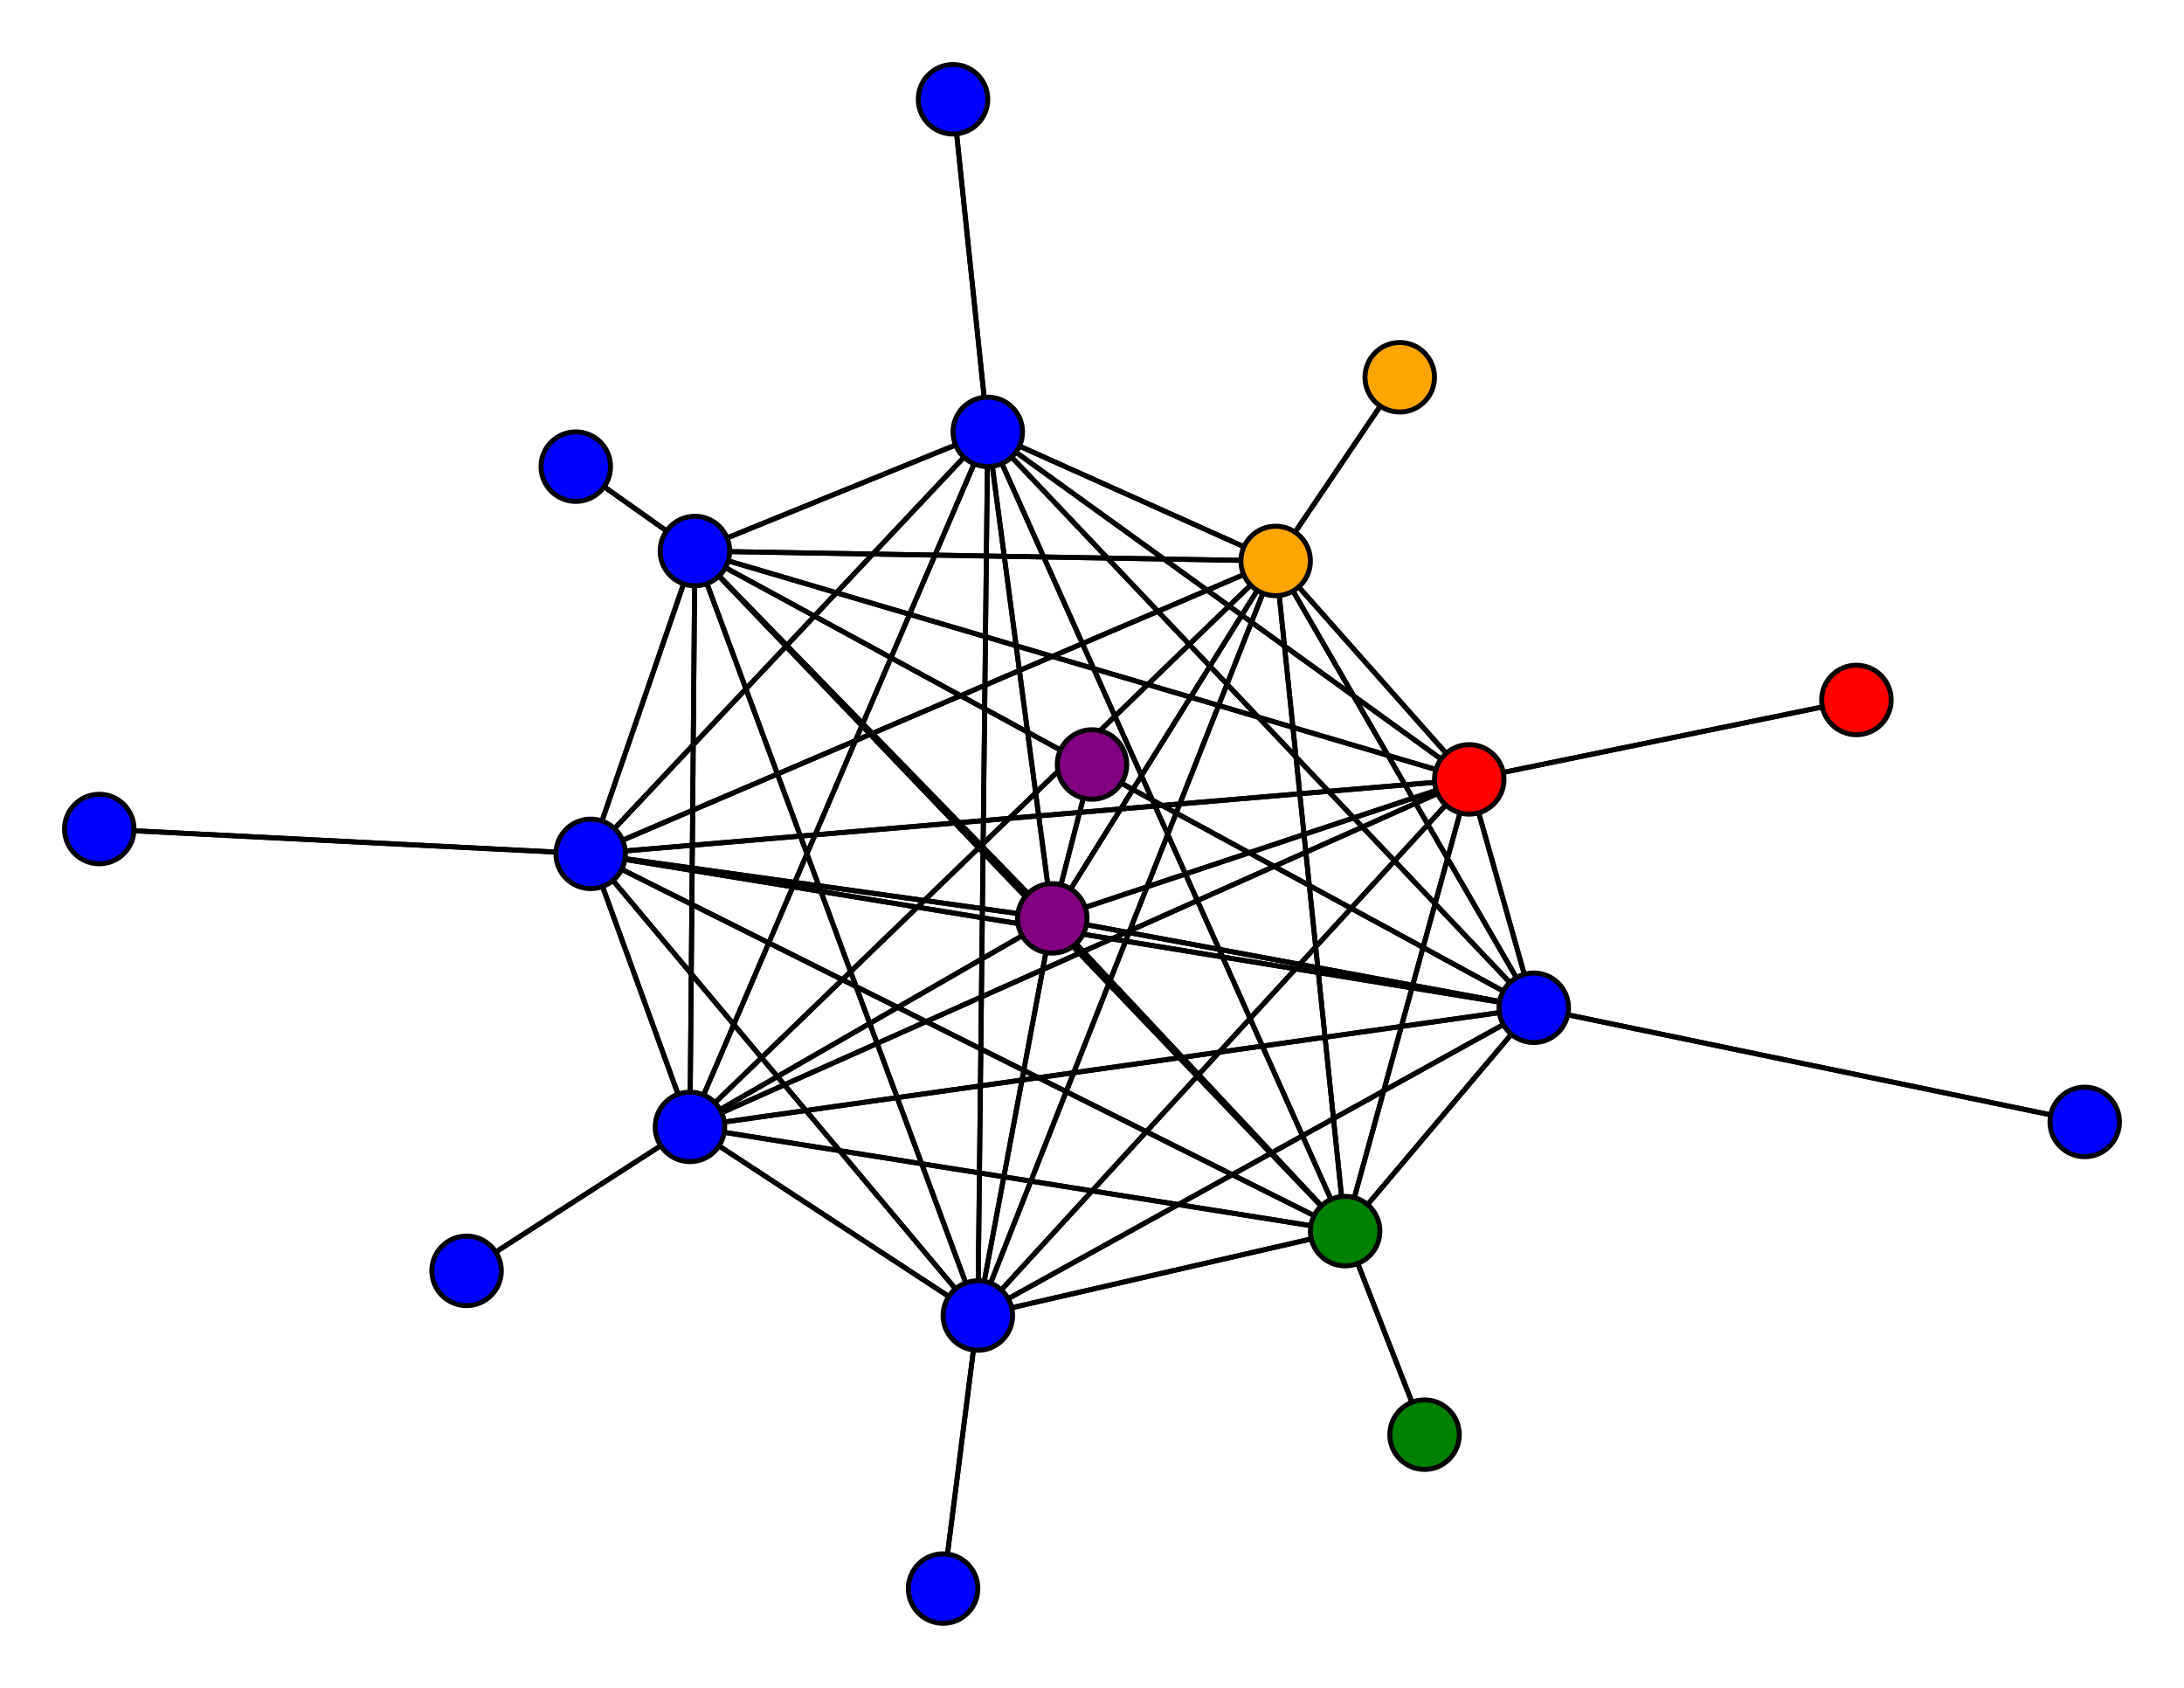 <svg width="440" height="340" xmlns="http://www.w3.org/2000/svg">
<path stroke-width="1" stroke="black" d="M 420 226 309 203"/>
<path stroke-width="1" stroke="black" d="M 140 111 119 172"/>
<path stroke-width="1" stroke="black" d="M 140 111 309 203"/>
<path stroke-width="1" stroke="black" d="M 116 94 140 111"/>
<path stroke-width="1" stroke="black" d="M 139 227 271 248"/>
<path stroke-width="1" stroke="black" d="M 139 227 257 113"/>
<path stroke-width="1" stroke="black" d="M 139 227 140 111"/>
<path stroke-width="1" stroke="black" d="M 139 227 94 256"/>
<path stroke-width="1" stroke="black" d="M 139 227 197 265"/>
<path stroke-width="1" stroke="black" d="M 139 227 212 185"/>
<path stroke-width="1" stroke="black" d="M 139 227 199 87"/>
<path stroke-width="1" stroke="black" d="M 139 227 296 157"/>
<path stroke-width="1" stroke="black" d="M 139 227 119 172"/>
<path stroke-width="1" stroke="black" d="M 139 227 309 203"/>
<path stroke-width="1" stroke="black" d="M 94 256 139 227"/>
<path stroke-width="1" stroke="black" d="M 197 265 271 248"/>
<path stroke-width="1" stroke="black" d="M 197 265 257 113"/>
<path stroke-width="1" stroke="black" d="M 197 265 140 111"/>
<path stroke-width="1" stroke="black" d="M 197 265 139 227"/>
<path stroke-width="1" stroke="black" d="M 197 265 190 320"/>
<path stroke-width="1" stroke="black" d="M 197 265 212 185"/>
<path stroke-width="1" stroke="black" d="M 197 265 199 87"/>
<path stroke-width="1" stroke="black" d="M 197 265 296 157"/>
<path stroke-width="1" stroke="black" d="M 197 265 119 172"/>
<path stroke-width="1" stroke="black" d="M 140 111 296 157"/>
<path stroke-width="1" stroke="black" d="M 140 111 199 87"/>
<path stroke-width="1" stroke="black" d="M 140 111 212 185"/>
<path stroke-width="1" stroke="black" d="M 140 111 197 265"/>
<path stroke-width="1" stroke="black" d="M 271 248 140 111"/>
<path stroke-width="1" stroke="black" d="M 271 248 139 227"/>
<path stroke-width="1" stroke="black" d="M 271 248 197 265"/>
<path stroke-width="1" stroke="black" d="M 271 248 212 185"/>
<path stroke-width="1" stroke="black" d="M 271 248 199 87"/>
<path stroke-width="1" stroke="black" d="M 271 248 296 157"/>
<path stroke-width="1" stroke="black" d="M 271 248 119 172"/>
<path stroke-width="1" stroke="black" d="M 271 248 309 203"/>
<path stroke-width="1" stroke="black" d="M 287 289 271 248"/>
<path stroke-width="1" stroke="black" d="M 257 113 271 248"/>
<path stroke-width="1" stroke="black" d="M 257 113 282 76"/>
<path stroke-width="1" stroke="black" d="M 197 265 309 203"/>
<path stroke-width="1" stroke="black" d="M 257 113 140 111"/>
<path stroke-width="1" stroke="black" d="M 257 113 197 265"/>
<path stroke-width="1" stroke="black" d="M 257 113 212 185"/>
<path stroke-width="1" stroke="black" d="M 257 113 199 87"/>
<path stroke-width="1" stroke="black" d="M 257 113 296 157"/>
<path stroke-width="1" stroke="black" d="M 257 113 119 172"/>
<path stroke-width="1" stroke="black" d="M 257 113 309 203"/>
<path stroke-width="1" stroke="black" d="M 282 76 257 113"/>
<path stroke-width="1" stroke="black" d="M 140 111 271 248"/>
<path stroke-width="1" stroke="black" d="M 140 111 257 113"/>
<path stroke-width="1" stroke="black" d="M 140 111 116 94"/>
<path stroke-width="1" stroke="black" d="M 140 111 139 227"/>
<path stroke-width="1" stroke="black" d="M 257 113 139 227"/>
<path stroke-width="1" stroke="black" d="M 190 320 197 265"/>
<path stroke-width="1" stroke="black" d="M 212 185 271 248"/>
<path stroke-width="1" stroke="black" d="M 212 185 257 113"/>
<path stroke-width="1" stroke="black" d="M 296 157 119 172"/>
<path stroke-width="1" stroke="black" d="M 296 157 309 203"/>
<path stroke-width="1" stroke="black" d="M 374 141 296 157"/>
<path stroke-width="1" stroke="black" d="M 119 172 271 248"/>
<path stroke-width="1" stroke="black" d="M 119 172 257 113"/>
<path stroke-width="1" stroke="black" d="M 119 172 140 111"/>
<path stroke-width="1" stroke="black" d="M 119 172 139 227"/>
<path stroke-width="1" stroke="black" d="M 119 172 197 265"/>
<path stroke-width="1" stroke="black" d="M 119 172 212 185"/>
<path stroke-width="1" stroke="black" d="M 119 172 199 87"/>
<path stroke-width="1" stroke="black" d="M 119 172 296 157"/>
<path stroke-width="1" stroke="black" d="M 296 157 374 141"/>
<path stroke-width="1" stroke="black" d="M 119 172 20 167"/>
<path stroke-width="1" stroke="black" d="M 20 167 119 172"/>
<path stroke-width="1" stroke="black" d="M 309 203 271 248"/>
<path stroke-width="1" stroke="black" d="M 309 203 257 113"/>
<path stroke-width="1" stroke="black" d="M 309 203 140 111"/>
<path stroke-width="1" stroke="black" d="M 309 203 139 227"/>
<path stroke-width="1" stroke="black" d="M 309 203 197 265"/>
<path stroke-width="1" stroke="black" d="M 309 203 212 185"/>
<path stroke-width="1" stroke="black" d="M 309 203 199 87"/>
<path stroke-width="1" stroke="black" d="M 309 203 296 157"/>
<path stroke-width="1" stroke="black" d="M 309 203 119 172"/>
<path stroke-width="1" stroke="black" d="M 309 203 420 226"/>
<path stroke-width="1" stroke="black" d="M 119 172 309 203"/>
<path stroke-width="1" stroke="black" d="M 271 248 257 113"/>
<path stroke-width="1" stroke="black" d="M 296 157 199 87"/>
<path stroke-width="1" stroke="black" d="M 296 157 197 265"/>
<path stroke-width="1" stroke="black" d="M 212 185 140 111"/>
<path stroke-width="1" stroke="black" d="M 212 185 139 227"/>
<path stroke-width="1" stroke="black" d="M 212 185 197 265"/>
<path stroke-width="1" stroke="black" d="M 212 185 220 154"/>
<path stroke-width="1" stroke="black" d="M 212 185 199 87"/>
<path stroke-width="1" stroke="black" d="M 212 185 296 157"/>
<path stroke-width="1" stroke="black" d="M 212 185 119 172"/>
<path stroke-width="1" stroke="black" d="M 212 185 309 203"/>
<path stroke-width="1" stroke="black" d="M 220 154 212 185"/>
<path stroke-width="1" stroke="black" d="M 199 87 271 248"/>
<path stroke-width="1" stroke="black" d="M 199 87 257 113"/>
<path stroke-width="1" stroke="black" d="M 296 157 212 185"/>
<path stroke-width="1" stroke="black" d="M 199 87 140 111"/>
<path stroke-width="1" stroke="black" d="M 199 87 197 265"/>
<path stroke-width="1" stroke="black" d="M 199 87 212 185"/>
<path stroke-width="1" stroke="black" d="M 199 87 192 20"/>
<path stroke-width="1" stroke="black" d="M 199 87 296 157"/>
<path stroke-width="1" stroke="black" d="M 199 87 119 172"/>
<path stroke-width="1" stroke="black" d="M 199 87 309 203"/>
<path stroke-width="1" stroke="black" d="M 192 20 199 87"/>
<path stroke-width="1" stroke="black" d="M 296 157 271 248"/>
<path stroke-width="1" stroke="black" d="M 296 157 257 113"/>
<path stroke-width="1" stroke="black" d="M 296 157 140 111"/>
<path stroke-width="1" stroke="black" d="M 296 157 139 227"/>
<path stroke-width="1" stroke="black" d="M 199 87 139 227"/>
<path stroke-width="1" stroke="black" d="M 271 248 287 289"/>
<circle cx="420" cy="226" r="7.0" style="fill:blue;stroke:black;stroke-width:1.0"/>
<circle cx="309" cy="203" r="7.0" style="fill:blue;stroke:black;stroke-width:1.0"/>
<circle cx="20" cy="167" r="7.0" style="fill:blue;stroke:black;stroke-width:1.0"/>
<circle cx="119" cy="172" r="7.0" style="fill:blue;stroke:black;stroke-width:1.0"/>
<circle cx="374" cy="141" r="7.0" style="fill:red;stroke:black;stroke-width:1.0"/>
<circle cx="296" cy="157" r="7.0" style="fill:red;stroke:black;stroke-width:1.0"/>
<circle cx="192" cy="20" r="7.0" style="fill:blue;stroke:black;stroke-width:1.0"/>
<circle cx="199" cy="87" r="7.0" style="fill:blue;stroke:black;stroke-width:1.0"/>
<circle cx="220" cy="154" r="7.0" style="fill:purple;stroke:black;stroke-width:1.0"/>
<circle cx="212" cy="185" r="7.0" style="fill:purple;stroke:black;stroke-width:1.0"/>
<circle cx="190" cy="320" r="7.0" style="fill:blue;stroke:black;stroke-width:1.0"/>
<circle cx="197" cy="265" r="7.0" style="fill:blue;stroke:black;stroke-width:1.0"/>
<circle cx="94" cy="256" r="7.0" style="fill:blue;stroke:black;stroke-width:1.0"/>
<circle cx="139" cy="227" r="7.0" style="fill:blue;stroke:black;stroke-width:1.0"/>
<circle cx="116" cy="94" r="7.0" style="fill:blue;stroke:black;stroke-width:1.0"/>
<circle cx="140" cy="111" r="7.0" style="fill:blue;stroke:black;stroke-width:1.0"/>
<circle cx="282" cy="76" r="7.0" style="fill:orange;stroke:black;stroke-width:1.0"/>
<circle cx="257" cy="113" r="7.0" style="fill:orange;stroke:black;stroke-width:1.0"/>
<circle cx="287" cy="289" r="7.0" style="fill:green;stroke:black;stroke-width:1.0"/>
<circle cx="271" cy="248" r="7.0" style="fill:green;stroke:black;stroke-width:1.0"/>
</svg>
